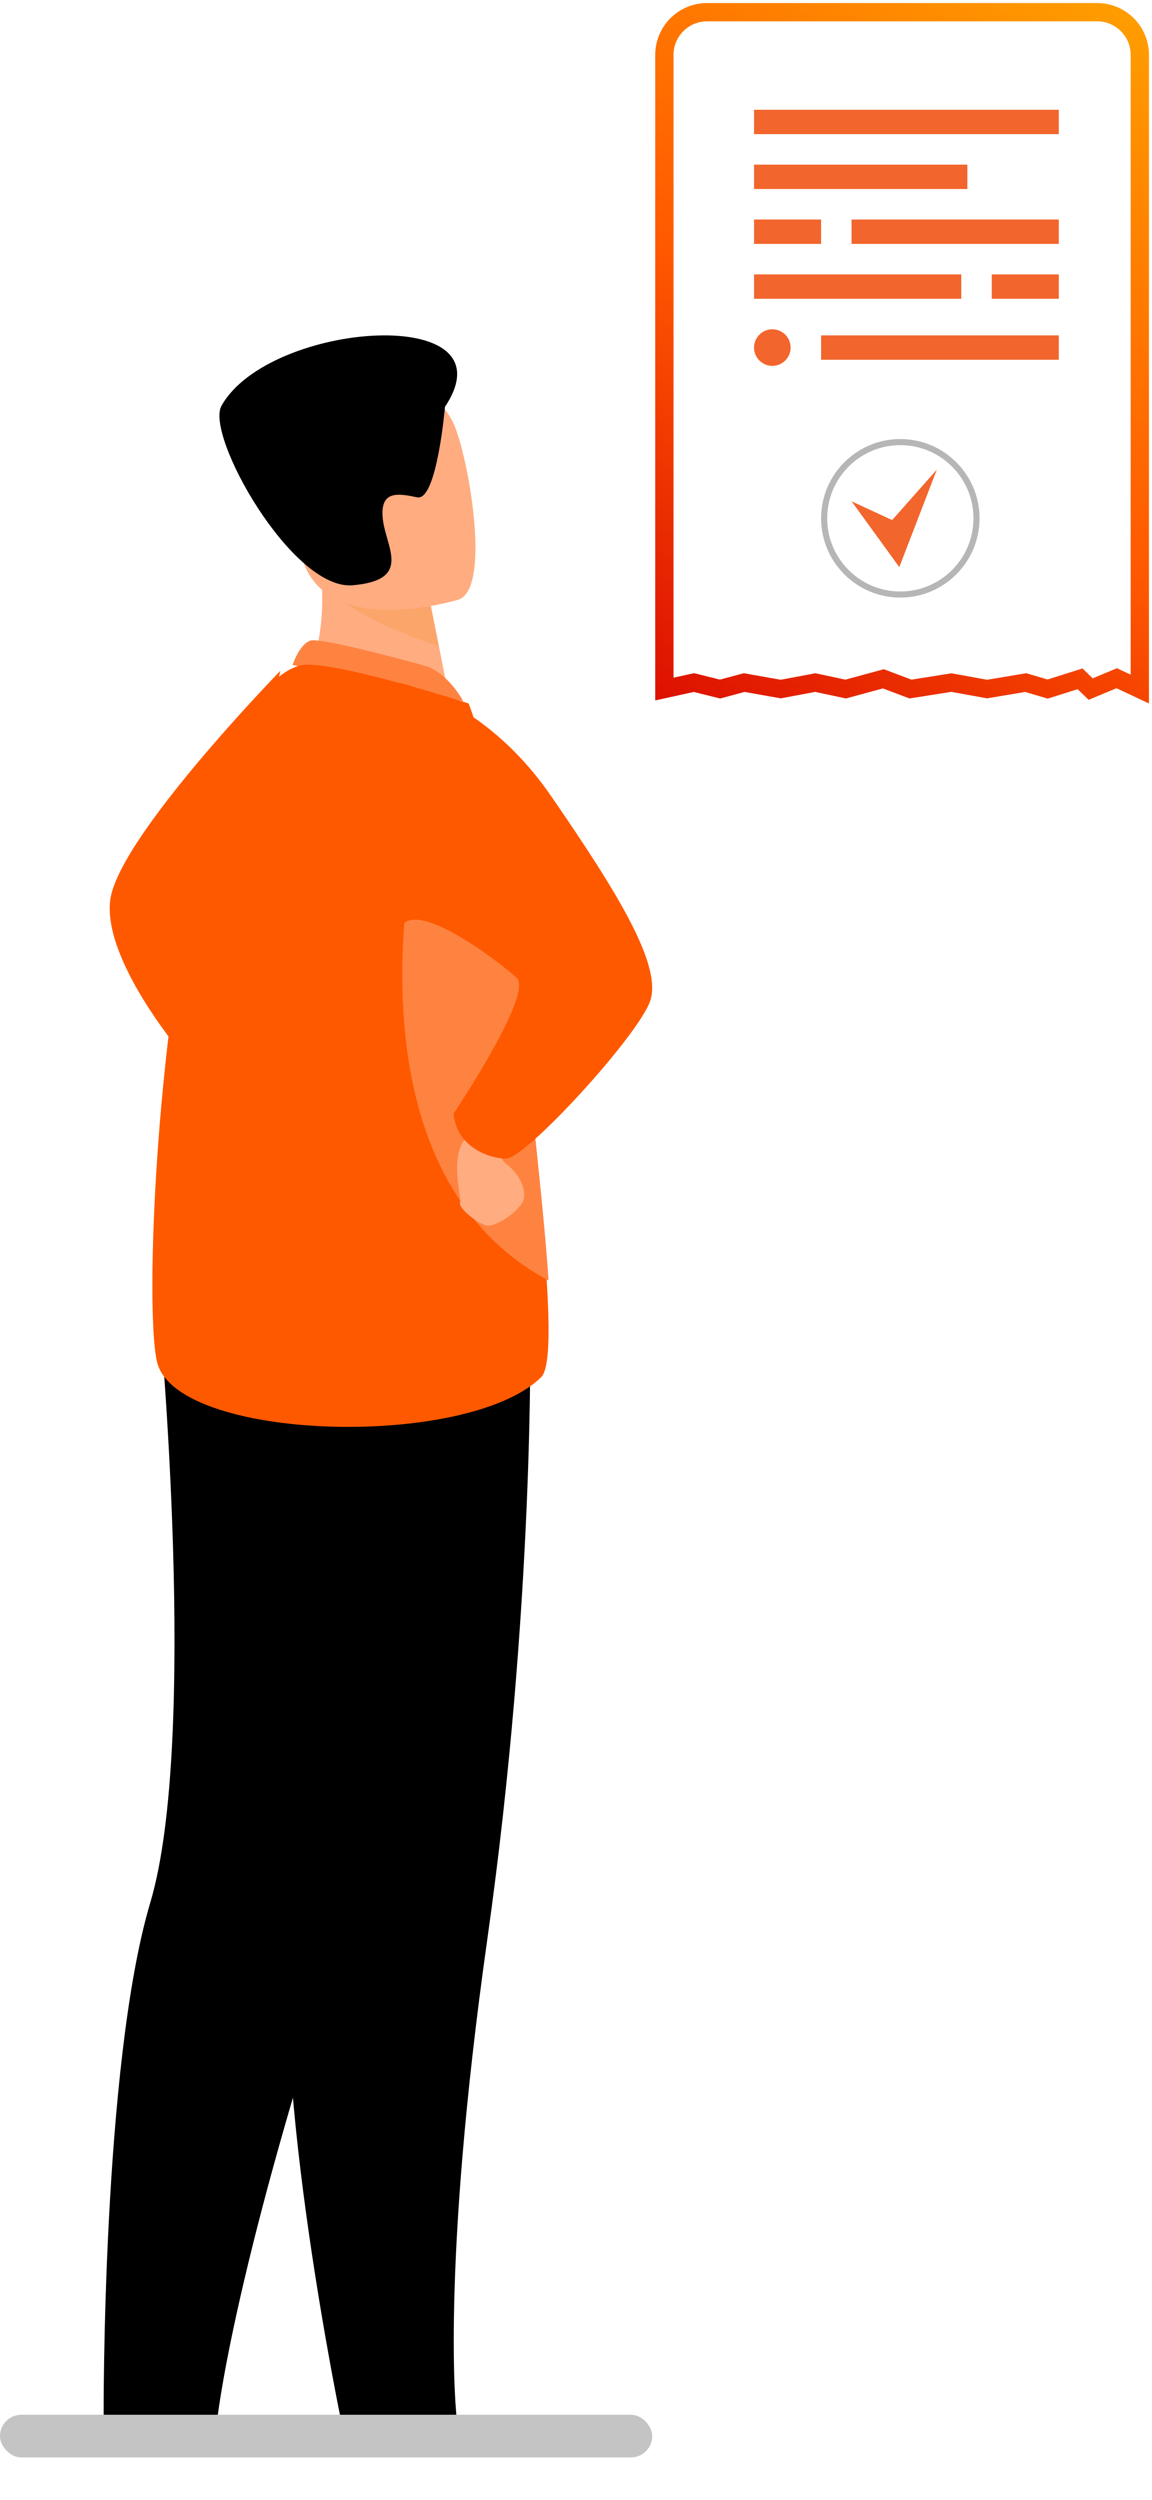 <?xml version="1.0" encoding="UTF-8"?>
<svg width="189px" height="410px" viewBox="0 0 189 410" version="1.1" xmlns="http://www.w3.org/2000/svg" xmlns:xlink="http://www.w3.org/1999/xlink">
    <title>Group</title>
    <defs>
        <linearGradient x1="16.276%" y1="125.355%" x2="81.288%" y2="-9.565%" id="linearGradient-1">
            <stop stop-color="#D50001" offset="0%"></stop>
            <stop stop-color="#FF5900" offset="50.079%"></stop>
            <stop stop-color="#FF9E00" offset="100%"></stop>
        </linearGradient>
    </defs>
    <g id="Personal-Loans-Web" stroke="none" stroke-width="1" fill="none" fill-rule="evenodd">
        <g id="E-Contract-1" transform="translate(-46, -246)">
            <g id="Group" transform="translate(46, 248)">
                <g transform="translate(0, 53)" id="Group-2">
                    <g id="Group" transform="translate(62, 171) scale(-1, 1) translate(-62, -171) translate(17, 0)">
                        <path d="M61,55 C61,55 87.66,82.347 88.92,92.64 C90.18,102.932 76.147,119 76.147,119 L61,55" id="Fill-14" fill="#FF5900"></path>
                        <path d="M30,183.242 C30,183.242 34.587,213.085 51.825,266.073 C69.064,319.065 71.382,342 71.382,342 L89.999,341.518 C89.999,341.518 90.281,283.647 82.342,257.002 C74.402,230.357 80.826,161 80.826,161 L30,183.242" id="Fill-17" fill="#000000"></path>
                        <path d="M20.021,163 C20.021,163 19.25,207.838 27.034,262.907 C34.821,317.977 32.092,341.339 32.092,341.339 L51.03,342 C51.03,342 62.474,286.95 59.289,259.386 C56.104,231.823 75,164.864 75,164.864 L20.021,163" id="Fill-18" fill="#000000"></path>
                        <path d="M57,57.45 L47.173,64 L33,61.269 C33.197,60.1 34.143,55.255 35.006,50.867 C35.059,50.608 35.109,50.349 35.158,50.096 C35.896,46.362 36.536,43.155 36.536,43.155 L49.792,37.215 L54.736,35 C54.721,35.079 54.343,39.145 54.29,39.738 C53.343,50.279 57,57.45 57,57.45" id="Fill-19" fill="#FFAC80"></path>
                        <path d="M36.79,54.332 C37.072,54.221 54.193,49.464 56.051,50.05 C57.909,50.637 59,54.052 59,54.052 L31,60 C31,60 33.213,55.753 36.79,54.332" id="Fill-20" fill="#FF8340"></path>
                        <path d="M18.229,170.87 C16.831,169.511 16.774,163.204 17.324,154.697 C18.394,138.085 21.77,113.096 21.927,100.325 C22.003,94.159 22.863,87.852 24.005,82.128 C26.434,69.926 30.12,60.355 30.12,60.355 C30.12,60.355 53.498,52.857 57.864,54.15 C78.911,60.38 84.167,155.144 81.264,168.244 C78.361,181.339 30.533,182.79 18.229,170.87 Z" id="Fill-21" fill="#FF5900"></path>
                        <path d="M17,155 C18.097,138.391 21.559,113.408 21.72,100.64 C21.798,94.475 22.68,88.169 23.851,82.447 L38.27,80 C38.27,80 52.234,136.109 17,155" id="Fill-22" fill="#FF8340"></path>
                        <path d="M24.921,132.148 C24.921,132.148 25.848,134.409 23.886,135.924 C21.92,137.435 20.642,139.888 21.089,141.685 C21.536,143.482 25.829,146.418 27.322,145.95 C28.812,145.483 31.854,143.124 31.53,142.175 C31.202,141.229 33.589,133.87 29.959,131.025 C26.328,128.184 24.921,132.148 24.921,132.148" id="Fill-23" fill="#FFAC80"></path>
                        <path d="M41.438,57 C41.438,57 27.638,59.522 16.61,75.511 C5.583,91.5 -1.676,103.389 0.335,109.163 C2.349,114.94 20.763,134.996 23.943,135 C27.126,135.008 32.267,132.731 32.567,127.585 C32.567,127.585 19.613,108.307 22.182,105.426 C23.278,104.199 39.081,91.573 41.322,97.297 C45.029,106.764 41.438,57 41.438,57" id="Fill-24" fill="#FF5900"></path>
                        <path d="M53.613,40.579 C50.639,45.365 39.603,49.486 35,51 C35.054,50.754 35.104,50.507 35.154,50.266 C35.905,46.711 36.556,43.657 36.556,43.657 L50.046,38.001 C53.023,37.968 54.838,38.609 53.613,40.579" id="Fill-25" fill="#FCA56B"></path>
                        <path d="M31.693,43.306 C31.693,43.306 53.375,50.049 57.409,36.626 C61.443,23.202 66.963,15.032 53.291,10.159 C39.618,5.286 35.377,9.613 32.928,13.77 C30.48,17.926 26.158,41.207 31.693,43.306" id="Fill-26" fill="#FFAC80"></path>
                        <path d="M33.996,11.714 C33.996,11.714 35.326,27.222 38.544,26.557 C41.762,25.89 44.681,25.398 44.2,30.071 C43.718,34.743 39.246,40.131 49.157,40.979 C59.069,41.827 73.378,16.373 70.664,11.542 C62.837,-2.398 22.678,-5.295 33.996,11.714" id="Fill-27" fill="#000000"></path>
                    </g>
                    <rect id="Rectangle" fill="#C4C4C4" x="0" y="341" width="107" height="7" rx="3.5"></rect>
                </g>
                <g transform="translate(108.71, 0)">
                    <g id="Group-3" stroke="url(#linearGradient-1)" stroke-width="3">
                        <path d="M78.29,111 L74.501,109.222 L70.228,111 L68.489,109.32 L63.168,111 L59.563,109.936 L53.23,111 L47.371,109.936 L40.674,111 L36.212,109.32 L30.031,111 L25.051,109.936 L19.386,111 L13.375,109.936 L9.429,111 L5.134,109.936 L0.29,111 L0.29,7 C0.29,3.134 3.424,7.10171439e-16 7.29,0 L71.29,0 C75.156,-1.59834986e-15 78.29,3.134 78.29,7 L78.29,111 L78.29,111 Z" id="Fill-504"></path>
                    </g>
                    <g transform="translate(15, 16)" fill="#F2652C">
                        <rect id="Rectangle" x="0" y="0" width="50" height="4"></rect>
                        <rect id="Rectangle-Copy" x="0" y="9" width="35" height="4"></rect>
                        <rect id="Rectangle-Copy-2" x="0" y="18" width="11" height="4"></rect>
                        <rect id="Rectangle-Copy-2" x="16" y="18" width="34" height="4"></rect>
                        <rect id="Rectangle-Copy-2" x="39" y="27" width="11" height="4"></rect>
                        <rect id="Rectangle-Copy-2" x="0" y="27" width="34" height="4"></rect>
                        <rect id="Rectangle-Copy-3" x="11" y="37" width="39" height="4"></rect>
                        <circle id="Oval" cx="3" cy="39" r="3"></circle>
                    </g>
                    <path d="M39,71 C32.384,71 27,76.384 27,83 C27,89.618 32.384,95 39,95 C45.616,95 51,89.618 51,83 C51,76.384 45.616,71 39,71 Z M39,96 C31.832,96 26,90.168 26,83 C26,75.832 31.832,70 39,70 C46.168,70 52,75.832 52,83 C52,90.168 46.168,96 39,96 L39,96 Z" id="Fill-510" fill="#B6B6B6"></path>
                    <polyline id="Fill-511" fill="#F2652C" points="31 80.208 38.829 91 45 75 37.658 83.288 31 80.208"></polyline>
                </g>
            </g>
        </g>
    </g>
</svg>